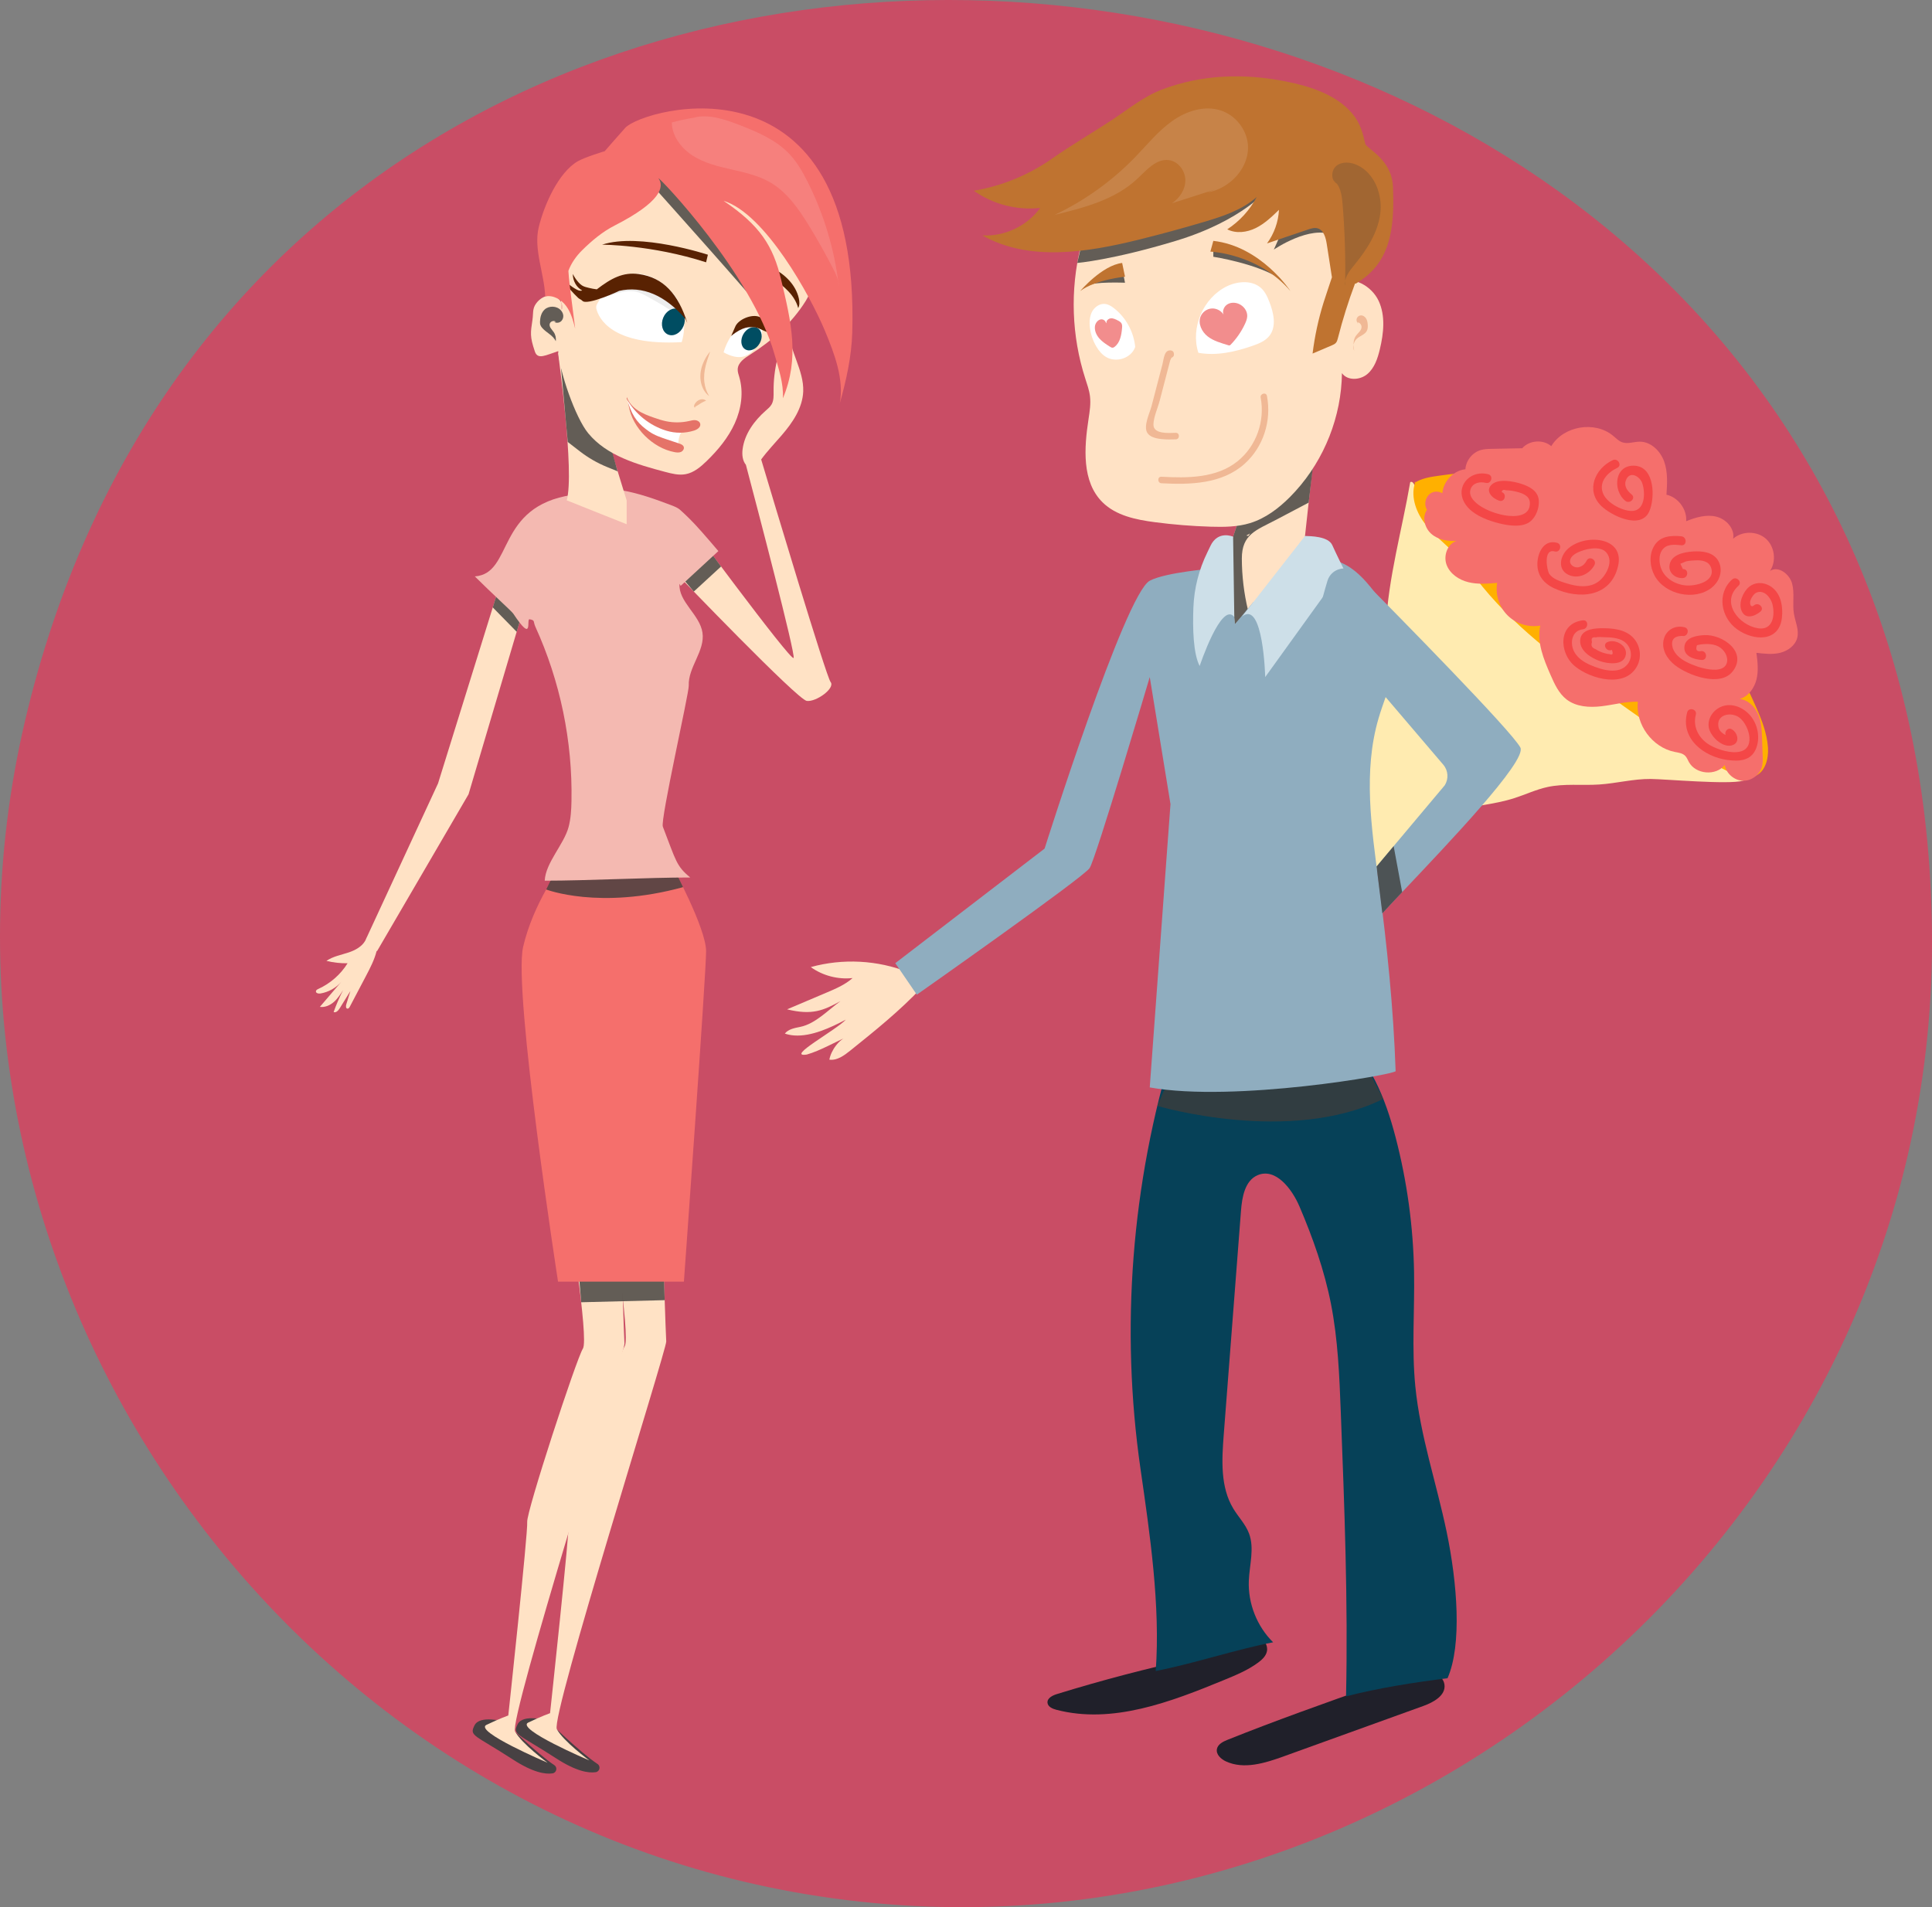 <?xml version="1.0" encoding="iso-8859-1"?>
<!-- Generator: Adobe Illustrator 19.2.1, SVG Export Plug-In . SVG Version: 6.00 Build 0)  -->
<!DOCTYPE svg PUBLIC "-//W3C//DTD SVG 1.1//EN" "http://www.w3.org/Graphics/SVG/1.1/DTD/svg11.dtd">
<svg version="1.1" xmlns="http://www.w3.org/2000/svg" xmlns:xlink="http://www.w3.org/1999/xlink" x="0px" y="0px"
	 viewBox="0 0 965.704 953.427" style="enable-background:new 0 0 965.704 953.427;" xml:space="preserve">
<rect x="0" y="0" width="965.704" height="953.427" fill="#808080" stroke="none"/>
<g id="February">
	<path style="fill:#C94D65;" d="M965.704,471.149c0,292.371-268.01,520.528-555.746,476.917
		C135.252,906.429-51.125,631.482,12.5,360.407C139.751-181.75,965.704-85.763,965.704,471.149z"/>
	<g>
		<path style="fill:#20202A;" d="M596.561,828.981c-23.004,5.004-45.796,10.985-68.293,17.922c-2.214,0.683-4.904,2.047-4.678,4.353
			c0.194,1.98,2.449,2.974,4.373,3.478c28.026,7.349,57.208-3.885,83.997-14.921c5.913-2.436,11.895-4.91,17.022-8.731
			c1.93-1.438,3.829-3.234,4.293-5.596c0.6-3.055-1.529-6.164-4.33-7.525s-6.084-1.296-9.157-0.793
			c-10.532,1.725-19.639,8.077-28.341,14.256"/>
		<path style="fill:#FFEBB0;" d="M671.461,413.816c5.122-15.665,9.897-31.443,14.32-47.319c2.473-8.876,4.844-17.825,5.852-26.984
			c0.969-8.81,0.666-17.706,1.109-26.558c1.217-24.304,8.029-47.933,12.155-71.915c3.336-1.849,4.57,14.176,7.139,16.995
			c2.569,2.819,7.783-7.264,11.482-6.332c1.75,0.441,3.592,0.23,5.387,0.415c11.633,1.204,15.462,16.822,25.466,22.878
			c7.121,4.311,17.453,3.802,22.066,10.732c1.857,2.789,2.34,6.292,4.029,9.186c6.557,11.238,27.157,8.36,31.767,20.528
			c1.836,4.847,0.47,11.115,4.234,14.678c4.178,3.956,11.522,1.468,16.335,4.621c1.66,1.087,2.845,2.747,3.99,4.367
			c2.949,4.172,5.899,8.344,8.848,12.516c1.116,1.579,2.246,3.183,2.898,5.004c0.938,2.619,0.843,5.568,2.086,8.057
			c1.507,3.019,4.732,4.869,6.353,7.828c3.564,6.505,21.356,15.755,14.223,17.789c-7.133,2.033-38.714-0.82-46.131-0.882
			c-8.64-0.072-17.128,2.205-25.75,2.772c-8.625,0.567-17.41-0.575-25.856,1.264c-5.645,1.229-10.917,3.745-16.417,5.514
			c-10.144,3.261-20.925,3.938-31.299,6.371c-10.374,2.433-20.911,7.106-26.771,16.004c-2.652,4.028-4.297,8.839-7.91,12.033
			c-4.225,3.735-10.359,4.552-14.848,7.965c-5.208-9.892-6.943-21.57-4.835-32.549"/>
		<path style="fill:#20202A;" d="M686.306,842.889c-24.352,8.623-48.712,17.249-72.692,26.857c-2.287,0.916-4.882,2.204-5.344,4.623
			c-0.514,2.692,1.986,5.012,4.472,6.168c9.056,4.21,19.65,0.849,29.044-2.543c23.241-8.392,46.483-16.784,69.724-25.176
			c5.077-1.833,11.186-5.235,10.51-10.591c-0.703-5.567-7.902-7.171-13.508-7.406c-6.127-0.258-12.369-0.503-18.289,1.096
			s-11.579,5.363-13.909,11.036"/>
		<path style="fill:#FFB000;" d="M706.818,241.559c3.612-2.467,8.116-3.137,12.448-3.742c6.89-0.962,13.919-1.923,20.766-0.692
			c5.6,1.007,10.829,3.439,15.953,5.913c10.004,4.831,19.885,9.912,29.764,14.993c12.708,6.536,25.481,13.111,36.955,21.628
			c24.886,18.473,42.516,45.301,55.006,73.666c2.874,6.527,5.537,13.302,6.004,20.418c0.366,5.584-1.347,12.158-6.529,14.269
			c-4.136,1.684-8.8-0.141-12.823-2.08c-20.264-9.765-38.698-22.883-57.019-35.933c-23.757-16.922-47.816-34.123-66.305-56.682
			c-4.449-5.428-8.561-11.152-13.458-16.179c-5.163-5.301-11.182-9.814-15.615-15.74s-7.11-13.903-4.382-20.781"/>
		<path style="fill:#F56F6C;" d="M720.949,248.564c-0.605-6.67,4.862-13.3,11.525-13.976c0.272-4.375,3.513-8.41,7.727-9.617
			c1.777-0.509,3.65-0.55,5.498-0.586c5.062-0.101,10.124-0.201,15.185-0.302c3.54-4.047,10.423-4.542,14.506-1.044
			c6.126-10.142,21.771-12.781,30.885-5.209c1.454,1.208,2.8,2.651,4.585,3.273c2.785,0.972,5.816-0.297,8.766-0.305
			c5.586-0.016,10.314,4.651,12.193,9.912c1.879,5.26,1.529,11.019,1.155,16.593c5.858,1.306,10.295,7.272,9.859,13.258
			c4.751-1.937,9.97-3.486,14.962-2.303c4.992,1.183,9.436,6.004,8.506,11.05c4.444-3.935,11.833-3.958,16.302-0.051
			s5.434,11.232,2.129,16.163c4.163-2.768,9.821,1.588,11.081,6.426c1.26,4.838,0.054,10.001,0.865,14.934
			c0.664,4.039,2.671,8.07,1.676,12.04c-0.969,3.866-4.668,6.566-8.538,7.52c-3.87,0.955-7.931,0.486-11.889,0.012
			c0.62,4.446,1.119,9.027,0.026,13.381c-1.092,4.354-4.099,8.493-8.419,9.714c4.223,0.381,7.667,3.827,9.301,7.739
			c1.635,3.912,1.802,8.257,1.946,12.495c0.093,2.719,0.185,5.439,0.278,8.158c0.059,1.736,0.116,3.499-0.295,5.187
			c-1.026,4.211-5.234,7.413-9.566,7.279c-4.333-0.134-8.334-3.589-9.099-7.856c-4.394,5.563-14.519,4.709-17.919-1.512
			c-0.58-1.061-0.998-2.244-1.85-3.102c-1.354-1.363-3.436-1.581-5.319-1.962c-11.143-2.251-19.578-13.778-18.351-25.08
			c-6.093-0.148-12.066,1.537-18.117,2.262c-6.051,0.725-12.667,0.332-17.492-3.392c-3.906-3.015-6.035-7.73-8.015-12.25
			c-3.429-7.828-6.934-16.311-5.141-24.667c-5.831,1.037-12.114-0.924-16.32-5.094c-4.206-4.169-6.222-10.435-5.236-16.275
			c-4.805,0.422-9.713,0.816-14.396-0.34c-4.683-1.156-9.182-4.152-10.869-8.67c-1.687-4.518,0.375-10.465,4.961-11.959
			c-4.467,0.253-9.233-0.582-12.597-3.531c-3.364-2.949-4.741-8.406-2.15-12.053c-1.893-2.881-0.524-7.338,2.659-8.66
			c3.183-1.322,7.307,0.855,8.011,4.229"/>
		<path style="fill:#064158;" d="M586.377,523.876c-20.822,67.836-26.429,140.296-16.289,210.528
			c4.675,32.383,9.984,68.326,7.597,100.958c18.665-3.591,40.017-10.763,58.683-14.354c-8.071-7.955-12.594-19.385-12.151-30.709
			c0.312-7.975,2.91-16.254,0.09-23.72c-1.729-4.578-5.292-8.188-7.828-12.373c-6.533-10.782-5.774-24.293-4.806-36.862
			c2.877-37.342,5.754-74.684,8.631-112.026c0.53-6.886,1.951-15.087,8.298-17.81c8.96-3.844,17.131,6.712,20.957,15.68
			c6.703,15.709,12.431,31.907,15.724,48.666c3.501,17.821,4.211,36.057,4.91,54.206c1.823,47.31,3.647,94.655,2.618,141.989
			c15.486-4.091,34.833-7.122,50.732-9.064c7.324-16.732,4.857-47.731-0.443-73.189c-5.059-24.3-13.23-48.031-15.657-72.733
			c-1.86-18.932-0.299-38.018-0.626-57.038c-0.391-22.742-3.495-45.436-9.227-67.447c-5.097-19.575-13.011-39.652-29.031-52.003
			c-13.685-10.551-32.525-14.053-49.088-9.125c-16.562,4.928-30.424,18.16-36.116,34.475"/>
		<g>
			<path style="opacity:0.8;fill:#3C3C3B;" d="M584.374,539.262l-5.897,13.594c0,0,66.167,19.679,112.958-3.514l-10.325-19.531
				L584.374,539.262z"/>
		</g>
		<path style="fill:#FFE2C5;" d="M397.081,517.646c8.567,0.589,18.179-3.944,25.712-7.907c-4.775,5.182-30.489,19.101-19.524,17.446
			c6.873-1.954,14.142-6.294,20.718-9.089c-4.488,1.17-8.64,7.079-9.429,11.649c3.858,0.514,7.373-2.067,10.409-4.504
			c12.482-10.021,25.011-20.087,35.944-31.778c0.456-0.488,0.935-1.034,0.984-1.7c0.062-0.85-0.586-1.569-1.205-2.156
			c-1.792-1.699-4.294-3.242-6.637-3.559c-15.412-6.105-32.823-7.019-48.794-2.58c5.989,4.291,13.584,6.281,20.907,5.48
			c-3.663,3.279-8.278,5.257-12.804,7.179c-6.645,2.822-13.29,5.643-19.935,8.465c12.649,3.092,18.264,0.504,26.681-4.105
			c-6.268,4.509-12.501,11.303-20.064,12.86c-2.818,0.58-5.962,1.098-7.738,3.361C393.843,517.234,395.443,517.533,397.081,517.646z
			"/>
		<path style="fill:#8FADBF;" d="M689.149,441.259c-3.616-27.351-7.856-55.645-0.092-82.119
			c4.199-14.319,11.912-28.768,8.604-43.319c-1.629-7.165-5.817-13.461-10.24-19.329c-5.758-7.639-12.928-15.371-22.405-16.675
			c-3.512-0.483-7.077-0.026-10.592,0.431c-9.06,1.178-18.121,2.355-27.181,3.533c-7.508,0.976-15.489,2.169-21.569,6.448
			l0.992-6.046c0,0-24.039,1.891-31.967,6.132c-12.37,6.616-52.557,133.908-52.557,133.908L447.5,481.509l10.772,15.744
			c0,0,83.199-58.498,86.368-63.273c3.169-4.775,30.059-95.501,30.059-95.501l10.364,63.501c-0.492,6.552-0.971,13.105-1.45,19.657
			c-0.895,12.245-1.789,24.489-2.684,36.734c-2.077,28.417-4.153,56.834-6.23,85.251c42.26,7.599,122.961-6.503,122.904-8.156
			C696.522,503.943,693.283,472.528,689.149,441.259z"/>
		<path style="fill:#FFE2C5;" d="M659.434,212.066c-0.475,1.074-1.254,6.026-2.14,12.732c-1.012,7.62-2.167,17.487-3.17,26.476
			c-1.442,12.867-2.579,23.925-2.579,23.925l-27.739,29.825l-6.554,7.047l-3.196-29.959v-6.912l2.31-6.903l7.065-21.131
			L659.434,212.066z"/>
		<g>
			<g style="opacity:0.8;">
				<path style="fill:#3C3C3B;" d="M623.967,267.94c-0.348-0.094-0.697-0.155-1.046-0.217c0.628-0.331,1.28-0.675,1.955-1.031
					L623.967,267.94z M623.431,247.165l-7.065,21.131l-2.31,6.903v6.912l3.196,29.959l6.554-7.047
					c-2.024-8.443-3.053-17.111-3.08-25.787c-0.018-12.204,7.27-14.192,16.833-19.233c5.524-2.91,11.04-5.82,16.565-8.73
					l3.17-26.476L623.431,247.165z"/>
			</g>
		</g>
		<g>
			<path style="fill:#FFE2C5;" d="M689.726,174.548c-1.102,4.618-2.674,9.438-6.307,12.49c-3.607,3.033-9.823,3.372-12.588-0.411
				c-0.026-0.026-0.046-0.059-0.065-0.085c-0.248,21.589-8.694,42.97-23.181,58.963c-0.874,0.972-1.774,1.924-2.7,2.857
				c-5.694,5.74-12.347,10.788-20.076,13.156c-6.32,1.931-13.058,1.983-19.665,1.787c-9.347-0.287-18.674-1.037-27.942-2.257
				c-9.399-1.239-19.352-3.261-26.096-9.927c-10.429-10.312-9.216-27.212-6.992-41.711c0.574-3.763,1.174-7.579,0.704-11.356
				c-0.378-3.052-1.441-5.975-2.381-8.91c-6.796-21.126-7.592-44.15-2.283-65.694c-0.333,0.815-0.646,1.637-0.933,2.459l1.415-4.35
				c-0.163,0.626-0.326,1.252-0.483,1.878c7.462-18.595,23.298-33.76,42.344-40.106c21.035-7.012,45.39-3.079,63.15,10.188
				c14.806,11.069,25.04,29.24,23.416,47.653c7.455-3.379,16.632,1.872,20.076,9.294
				C692.576,157.896,691.624,166.591,689.726,174.548z"/>
		</g>
		<g>
			<path style="opacity:0.8;fill:#3C3C3B;" d="M633.915,94.336c0,0-12.535,15.89-46.211,26.078
				c-31.705,9.592-49.232,11.043-49.232,11.043l3.263-14.292L633.915,94.336z"/>
		</g>
		<g>
			<path style="opacity:0.8;fill:#3C3C3B;" d="M641.526,114.031l-4.809,10.745c0,0,18.24-12.535,29.656-7.163
				c0,0-1.584-9.363-6.948-9.83C654.061,107.316,641.526,114.031,641.526,114.031z"/>
		</g>
		<g>
			<g>
				<path style="fill:#BF7330;" d="M677.766,141.78c-0.029-0.001-0.057-0.003-0.086-0.004c-0.093,0.055-0.18,0.112-0.274,0.167
					L677.766,141.78z"/>
			</g>
			<g>
				<path style="fill:#BF7330;" d="M696.257,93.274c-0.583-13.805-13.277-18.983-13.83-21.376
					c-1.17-5.065-2.342-10.281-6.684-15.354c-7.963-9.305-20.969-13.424-32.98-15.818c-20.999-4.186-42.229-3.526-62.223,4.138
					c-8.954,3.432-17.063,10.052-24.506,14.964c-8.386,5.534-21.606,13.412-29.808,19.217c-11.712,8.29-25.303,13.909-39.449,16.312
					c9.513,6.774,21.563,9.891,33.168,8.58c-6.516,9.032-17.81,14.395-28.927,13.735c23.233,13.171,52.169,8.572,78.095,2.165
					c10.954-2.707,21.846-5.669,32.662-8.883c9.391-2.791,19.026-5.936,26.366-12.425c-3.432,6.497-8.543,12.098-14.698,16.11
					c4.39,2.256,9.831,1.55,14.257-0.634c4.426-2.184,8.049-5.672,11.594-9.106c-0.31,6.02-2.42,11.935-5.988,16.793
					c6.825-2.312,13.65-4.623,20.475-6.935c1.537-0.52,3.183-1.046,4.751-0.631c3.099,0.821,4.131,4.62,4.625,7.788
					c0.837,5.367,1.674,10.734,2.512,16.102c0.029,0.188,0.062,0.379,0.099,0.57c-1.358,4.231-2.872,8.432-4.189,12.663
					c-2.587,8.314-4.427,16.86-5.492,25.502c3.201-1.363,6.402-2.726,9.603-4.089c0.732-0.312,1.488-0.641,2.02-1.233
					c0.593-0.661,0.827-1.561,1.046-2.422c2.344-9.231,5.205-18.33,8.542-27.25c0.127,0.006,0.255,0.012,0.382,0.019
					C694.829,131.734,697.178,115.055,696.257,93.274z"/>
			</g>
		</g>
		<g>
			<g>
				<path style="fill:#F0B895;" d="M586.778,176.907c-0.028-0.172-0.056-0.343-0.084-0.515c-0.086-0.526-0.636-1.024-1.139-1.139
					c-3.638-0.83-3.829,4.243-4.464,6.681c-1.841,7.063-3.681,14.127-5.522,21.19c-0.869,3.335-4.219,9.981-2.035,13.348
					c2.372,3.657,10.536,3.249,14.171,3.165c2.095-0.049,2.103-3.31,0-3.261c-3.658,0.085-11.167,0.731-11.153-4.093
					c0.011-3.64,2.19-8.402,3.121-11.977c0.96-3.685,1.921-7.37,2.881-11.056c0.48-1.843,0.96-3.685,1.44-5.528
					c0.32-1.228,0.64-2.457,0.96-3.685c1.094-1.681,0.653-2.436-1.322-2.263C583.972,179.84,587.115,178.964,586.778,176.907
					L586.778,176.907z"/>
			</g>
		</g>
		<g>
			<g>
				<path style="fill:#F0B895;" d="M580.541,241.586c14.29,0.794,30.178,0.409,41.477-9.644
					c9.504-8.456,13.636-21.634,11.261-34.018c-0.395-2.059-3.539-1.187-3.145,0.867c2.247,11.72-2.175,24.236-11.511,31.771
					c-10.583,8.542-25.205,8.478-38.083,7.763C578.444,238.209,578.451,241.47,580.541,241.586L580.541,241.586z"/>
			</g>
		</g>
		<g>
			<path style="fill:#FFFFFF;" d="M632.618,146.858c0.746,1.273,1.325,2.661,1.863,4.039c2.161,5.537,3.698,12.338,0.013,17.002
				c-2.037,2.578-5.253,3.881-8.356,4.96c-8.713,3.03-18.081,5.158-27.138,3.506c-4.059-12.569,2.467-27.582,14.35-33.286
				c5.65-2.712,13.183-3.095,17.522,1.427C631.552,145.215,632.122,146.011,632.618,146.858z"/>
		</g>
		<g>
			<path style="fill:#FFFFFF;" d="M545.27,157.207c0.178-0.523,0.399-1.031,0.669-1.518c1.262-2.281,3.772-3.998,6.366-3.745
				c1.707,0.167,3.231,1.127,4.582,2.185c5.941,4.654,9.82,11.829,10.544,19.333c-2.008,5.678-9.47,7.979-14.486,5.054
				c-2.058-1.2-3.634-3.094-4.863-5.135c-1.842-3.059-2.993-6.532-3.344-10.086C544.537,161.256,544.615,159.131,545.27,157.207z"/>
		</g>
		<path style="fill:#F28D8D;" d="M611.495,157.135c-1.274-1.961-3.681-3.125-6.009-2.905s-4.475,1.813-5.36,3.978
			c-1.429,3.496,0.532,7.62,3.504,9.951c2.972,2.33,6.741,3.32,10.349,4.436c0.203,0.063,0.418,0.127,0.625,0.08
			c0.225-0.051,0.401-0.223,0.562-0.388c2.953-3.044,5.386-6.59,7.163-10.441c0.565-1.224,1.071-2.513,1.1-3.861
			c0.055-2.612-1.808-5.04-4.211-6.067c-1.827-0.781-4.043-0.812-5.727,0.242c-1.684,1.055-2.636,3.302-1.911,5.152"/>
		<path style="fill:#F28D8D;" d="M552.792,161.299c-0.218-0.713-0.795-1.307-1.503-1.543c-1.885-0.63-3.745,1.373-3.989,3.345
			c-0.274,2.218,0.737,4.441,2.216,6.118c1.479,1.676,3.393,2.898,5.279,4.097c0.443,0.282,0.937,0.575,1.457,0.5
			c0.313-0.045,0.591-0.22,0.844-0.409c2.765-2.066,3.441-5.873,3.756-9.311c0.074-0.81,0.13-1.674-0.259-2.388
			c-0.398-0.731-1.179-1.154-1.918-1.538c-1.087-0.564-2.254-1.145-3.473-1.024c-1.219,0.121-2.414,1.27-2.1,2.454"/>
		<g>
			<path style="opacity:0.8;fill:#3C3C3B;" d="M606.475,124.775v3.582c0,0,22.599,3.508,33.973,11.379
				C640.448,139.736,621.34,122.313,606.475,124.775z"/>
		</g>
		<path style="fill:#BF7330;" d="M606.475,120.414l-1.466,5.372c0,0,23.877,0.895,39.994,19.698
			C645.002,145.484,630.325,123.1,606.475,120.414z"/>
		<g>
			<path style="opacity:0.8;fill:#3C3C3B;" d="M561.621,137.7l0.708,3.642c0,0-15.691-0.643-18.87,1.439
				C540.28,144.863,555.204,135.126,561.621,137.7z"/>
		</g>
		<path style="fill:#BF7330;" d="M560.905,131.457l1.424,6.865c0,0-14.923,1.492-22.384,7.163
			C539.945,145.484,550.826,132.651,560.905,131.457z"/>
		<path style="fill:#F0B895;" d="M679.177,161.452c-0.089,0.177-0.368,0.216-0.501,0.069c-0.582-0.615-0.778-1.568-0.485-2.362
			c0.292-0.795,1.059-1.393,1.9-1.485c1.057-0.115,2.089,0.541,2.675,1.428c0.586,0.888,0.795,1.97,0.886,3.03
			c0.1,1.161,0.057,2.39-0.519,3.403c-1.026,1.802-3.353,2.355-4.884,3.753c-1.649,1.505-2.228,4.068-1.386,6.135
			c-0.344-2.502-0.635-5.258,0.761-7.362c1.049-1.58,3.029-2.813,2.941-4.707c-0.04-0.852-0.567-1.665-1.329-2.049
			c-0.16-0.081-0.351-0.143-0.514-0.07c-0.164,0.073-0.228,0.34-0.072,0.428"/>
		<g>
			<path style="opacity:0.12;fill:#FFFFFF;" d="M603.478,96.218c11.463-1.905,21.462-12.752,20.237-24.307
				c-0.799-7.534-6.329-14.356-13.534-16.696c-8.159-2.65-17.242,0.316-24.238,5.28c-6.997,4.964-12.445,11.751-18.401,17.925
				c-11.584,12.008-25.36,21.893-40.445,29.022c14.774-3.615,30.258-7.604,41.333-18.029c4.655-4.382,9.575-10.256,15.906-9.362
				c4.619,0.652,8.082,5.274,8.149,9.938s-2.794,9.061-6.69,11.625c7.224-2.314,14.448-4.628,21.672-6.943"/>
		</g>
		<path style="fill:#8FADBF;" d="M602.577,317.785c0,0,12.516,18.979,31.338,5.726c0,0-2.491-23.238-7.513-22.419l-9.15,10.979
			l-0.886-11C616.366,301.071,605.412,300.829,602.577,317.785z"/>
		<g>
			<path style="opacity:0.23;fill:#3C3C3B;" d="M666.297,90c3.617,2.387,4.388,7.284,4.752,11.603
				c1.161,13.786,1.593,27.633,1.293,41.465c-0.725-3.96,2.131-7.578,4.68-10.693c6.094-7.447,11.604-15.876,12.88-25.413
				c1.276-9.537-2.744-20.332-11.457-24.414c-3.29-1.542-7.48-1.935-10.351,0.293c-2.871,2.228-3,7.59,0.329,9.047"/>
		</g>
		<path style="fill:#CDDFE8;" d="M616.366,268.296c0,0-7.582-3.393-11.357,4.665c-0.519,1.107-1.031,2.172-1.529,3.185
			c-4.224,8.595-6.602,17.978-6.97,27.548c-0.403,10.473-0.078,23.081,3.139,29.258c0,0,10.875-32.682,17.31-24.516L616.366,268.296
			z"/>
		<path style="fill:#CDDFE8;" d="M652.307,267.94c2.65,0.095,11.617,0.095,13.625,4.572s5.589,11.672,5.589,11.672l-39.113,54.294
			c0,0-0.944-38.854-11.582-30.249L652.307,267.94z"/>
		<path style="fill:#8FADBF;" d="M700.872,445.983c-3.913,4.146-7.235,7.682-9.616,10.306c-0.099,0.107-0.188,0.206-0.296,0.304
			l-2.892-23.414l8.542-10.18l25.545-30.416c2.033-3.223,1.746-7.396-0.734-10.297l-59.91-70.26
			c-1.827-2.149-2.507-5.05-1.809-7.781c0.922-3.626,2.328-8.954,3.832-13.896c1.916-6.294,9.867-8.264,14.496-3.582
			c22.116,22.34,77.71,78.892,81.918,86.932C763.423,380.361,722.835,422.73,700.872,445.983z"/>
		<g>
			<path style="opacity:0.8;fill:#3C3C3B;" d="M700.872,445.983c-3.913,4.146-7.235,7.682-9.616,10.306
				c-0.099,0.107-0.188,0.206-0.296,0.304l-2.892-23.414l8.542-10.18L700.872,445.983z"/>
		</g>
		<path style="fill:none;" d="M584.374,526.369c0,0.448,0,0.895,0,1.343"/>
		<g>
			<g>
				<path style="fill:#F44747;" d="M743.853,237.076c-9.55-2.414-17.19,6.894-11.133,15.358c3.267,4.566,9.423,7.167,14.649,8.663
					c4.663,1.334,11.289,2.72,15.909,0.612c4.118-1.879,6.363-7.651,5.829-11.984c-0.567-4.595-5.049-6.721-9.013-7.953
					c-3.792-1.178-11.019-2.585-14.367,0.389c-3.766,3.346,0.394,7.111,3.702,8.166c2.751,0.878,3.929-3.443,1.19-4.317
					c0.21-1.08,0.92-1.38,2.131-0.901c1.517,0.01,3.017,0.188,4.499,0.535c2.792,0.637,7.217,1.771,7.445,5.506
					c0.447,7.304-7.822,7.363-12.887,6.405c-4.086-0.772-8.201-2.237-11.722-4.478c-2.615-1.664-6.241-4.771-5.033-8.477
					c1.081-3.318,4.76-3.927,7.611-3.206C745.457,242.099,746.649,237.783,743.853,237.076L743.853,237.076z"/>
			</g>
		</g>
		<g>
			<g>
				<path style="fill:#F44747;" d="M791.225,310.113c-12.45,1.462-12.137,16.247-4.007,22.949
					c7.953,6.556,25.532,11.184,31.246-0.405c2.175-4.411,1.42-9.769-1.785-13.489c-4.091-4.748-11.161-5.243-17.007-5.086
					c-4.244,0.114-9.842,1.102-9.83,6.439c0.011,5.055,5.517,8.399,9.673,9.906c3.798,1.377,12.336,2.679,13.173-3.289
					c0.657-4.683-5.519-7.839-9.274-6.115c-2.615,1.201-0.343,5.061,2.26,3.866c0.829,2.071,0.411,2.774-1.255,2.11
					c-0.732-0.034-1.445-0.164-2.139-0.389c-1.671-0.423-3.304-1.135-4.741-2.096c-1.843-0.624-2.436-1.804-1.778-3.54
					c-0.55-1.854,0.096-2.628,1.938-2.321c1.067-0.365,2.825-0.12,3.948-0.099c3.269,0.062,7.239,0.188,10.053,2.098
					c3.718,2.524,4.66,7.702,1.95,11.257c-4.358,5.717-13.302,2.927-18.871,0.473c-3.128-1.378-6.075-3.31-7.81-6.36
					c-2.344-4.12-1.622-10.74,4.257-11.431C794.052,314.258,794.086,309.777,791.225,310.113L791.225,310.113z"/>
			</g>
		</g>
		<g>
			<g>
				<path style="fill:#F44747;" d="M843.333,356.121c-3.543,13.128,8.388,22.223,20.134,23.809
					c5.765,0.778,11.688,0.502,14.228-5.562c2.095-5.003,1.136-11.125-1.935-15.507c-3.036-4.332-8.634-7.377-14.006-6.036
					c-4.69,1.171-8.464,5.887-7.627,10.819c0.718,4.229,6.247,9.814,10.93,9.099c4.844-0.739,3.898-6.137,0.666-8.113
					c-2.465-1.507-4.717,2.364-2.26,3.866c0.173-0.126,0.346-0.253,0.519-0.379c-0.64-0.304-1.279-0.609-1.919-0.913
					c-1.966-1.171-2.993-2.309-3.196-4.542c-0.488-5.374,5.912-6.717,9.915-4.367c4.955,2.91,9.267,15.239,1.245,17.375
					c-4.611,1.228-11.15-0.846-15.148-3.065c-5.472-3.036-8.913-9.057-7.229-15.294
					C848.401,354.526,844.084,353.338,843.333,356.121L843.333,356.121z"/>
			</g>
		</g>
		<g>
			<g>
				<path style="fill:#F44747;" d="M865.764,289.723c-7.787,7.062-5.547,19.077,2.537,24.876c8.312,5.963,21.068,6.45,22.396-5.877
					c0.551-5.119-0.315-11.117-4.41-14.654c-3.374-2.914-8.363-3.621-11.962-0.72c-3.077,2.481-5.409,8.038-3.837,11.908
					c1.86,4.58,6.541,2.918,9.45,0.503c2.219-1.842-0.964-4.994-3.166-3.166c-1.728,1.435-2.089-0.694-1.974-1.753
					c0.147-1.354,1.743-3.872,2.929-4.467c3.834-1.925,7.306,2.278,8.16,5.479c1.501,5.625,0.35,13.415-7.124,12.238
					c-9.58-1.509-18.902-12.977-9.833-21.202C871.068,290.949,867.895,287.79,865.764,289.723L865.764,289.723z"/>
			</g>
		</g>
		<g>
			<g>
				<path style="fill:#F44747;" d="M806.099,230.046c-8.905,4.22-13.606,15.186-5.725,22.869c5.006,4.88,19.818,12.142,23.997,2.774
					c2.919-6.544,2.884-22.03-7.024-22.845c-10.343-0.851-11.489,12.249-4.931,17.54c2.222,1.793,5.409-1.356,3.166-3.166
					c-1.996-1.611-3.898-4.047-2.967-6.853c1.763-5.317,7.029-2.374,8.258,1.202c1.699,4.947,1.371,14.171-5.577,13.872
					c-4.955-0.213-12.567-4.283-14.201-9.236c-1.862-5.642,2.653-10.107,7.265-12.293
					C810.96,232.679,808.691,228.818,806.099,230.046L806.099,230.046z"/>
			</g>
		</g>
		<g>
			<g>
				<path style="fill:#F44747;" d="M778.282,271.357c-5.931-1.662-9.15,3.781-9.731,8.952c-0.725,6.448,2.52,11.12,8.292,13.781
					c12.426,5.728,28.226,4.548,31.919-10.984c3.617-15.213-17.243-16.392-25.376-8.452c-3.639,3.552-4.848,9.938,0.373,12.592
					c4.912,2.498,10.786-0.148,13.209-4.762c1.338-2.549-2.524-4.814-3.866-2.26c-0.895,1.704-2.14,2.933-4.094,3.355
					c-1.801,0.389-4.336-0.932-4.233-3.088c0.184-3.856,7.04-5.708,9.974-6.163c3.913-0.608,7.841-0.135,9.333,3.867
					c1.379,3.698-0.871,8.281-3.475,11.091c-4.764,5.14-11.976,4.145-18,2.213c-2.849-0.914-6.386-2.023-8.192-4.573
					c-1.219-1.72-3.157-12.888,2.678-11.252C779.87,276.453,781.056,272.135,778.282,271.357L778.282,271.357z"/>
			</g>
		</g>
		<g>
			<g>
				<path style="fill:#F44747;" d="M840.423,268.105c-5.274-0.506-10.798-0.139-13.699,4.961
					c-2.579,4.533-2.066,10.377,0.398,14.833c5.174,9.357,19.81,12.598,28.363,5.975c3.542-2.743,5.55-7.423,4.118-11.85
					c-1.654-5.112-6.785-6.475-11.648-6.393c-4.197,0.071-11.157,0.834-13.031,5.387c-1.838,4.466,1.894,8.255,6.272,7.963
					c2.86-0.19,2.881-4.668,0-4.477c-0.424-0.889-0.849-1.777-1.273-2.666c0.594-0.247,1.188-0.494,1.783-0.741
					c1.343-0.8,3.845-0.839,5.383-0.943c3.281-0.222,7.074,0.221,8.213,3.702c2.323,7.098-8.19,9.317-12.934,8.788
					c-5.37-0.598-10.616-3.735-12.299-9.141c-0.779-2.504-0.93-5.86,0.522-8.177c2.263-3.613,6.313-3.082,9.834-2.744
					C843.289,272.856,843.27,268.378,840.423,268.105L840.423,268.105z"/>
			</g>
		</g>
		<g>
			<g>
				<path style="fill:#F44747;" d="M842.019,313.577c-4.466-1.132-8.978,1.101-10.308,5.705c-1.507,5.221,1.578,10.184,5.562,13.287
					c6.398,4.983,22.615,11.155,28.858,3.001c7.482-9.771-5.235-18.474-14.107-18.063c-3.549,0.164-9.202,0.944-10.003,5.287
					c-0.951,5.157,4.627,6.876,8.573,7.133c2.877,0.188,2.865-4.29,0-4.477c-2.4,0.519-3.197-0.449-2.392-2.903
					c1.249-0.335,2.523-0.523,3.822-0.563c1.914-0.086,3.897,0.029,5.72,0.67c6.436,2.262,8.586,11.955-0.318,12.142
					c-3.989,0.084-8.381-1.198-12.027-2.734c-2.206-0.929-4.44-2.056-6.226-3.685c-1.367-1.155-2.378-2.588-3.032-4.301
					c-1.134-4.065,0.428-6.126,4.689-6.182C843.623,318.602,844.815,314.285,842.019,313.577L842.019,313.577z"/>
			</g>
		</g>
	</g>
	<g>
		<path style="fill:#474143;" d="M251.978,860.67c0,0,16.802,16.29,25.085,21.749c1.735,1.144,1.156,3.814-0.899,4.122
			c-3.632,0.543-9.811-0.463-19.829-6.958c-19.376-12.56-21.832-11.607-19.175-17.007
			C239.817,857.176,251.978,860.67,251.978,860.67z"/>
		<path style="fill:#474143;" d="M273.561,860.075c0,0,16.802,16.29,25.085,21.749c1.735,1.144,1.156,3.814-0.899,4.122
			c-3.632,0.543-9.811-0.463-19.829-6.958c-19.376-12.56-21.832-11.607-19.175-17.007
			C261.401,856.581,273.561,860.075,273.561,860.075z"/>
		<path style="fill:#FFE2C5;" d="M310.697,630.783c0,0,1.179,37.137,1.441,40.992s-57.92,187.747-54.682,193.808
			c3.238,6.061,16.221,15.628,16.221,15.628s-37.11-15.754-30.497-18.937s10.887-4.681,10.887-4.681s9.886-91.588,9.452-96.737
			s24.693-81.843,27.835-86.643s-7.582-71.433-7.582-71.433l30.013-3.61L310.697,630.783z"/>
		<path style="fill:#FFE2C5;" d="M331.576,629.632c0,0,1.179,37.137,1.441,40.992c0.262,3.855-57.92,187.747-54.682,193.808
			s16.221,15.628,16.221,15.628s-37.11-15.754-30.497-18.937c6.613-3.184,10.887-4.681,10.887-4.681s9.886-91.588,9.452-96.737
			c-0.434-5.149,24.693-81.843,27.835-86.643c3.142-4.799-7.582-71.433-7.582-71.433l30.013-3.61L331.576,629.632z"/>
		<g>
			<polygon style="opacity:0.8;fill:#3C3C3B;" points="289.274,636.179 290.508,651.024 332.242,649.977 331.576,629.632 			"/>
		</g>
		<path style="fill:#FFE2C5;" d="M253.893,279.273l-34.94,112.377l-35.695,77.112l-0.037-0.031c-0.05,0.165-0.112,0.324-0.173,0.484
			l-0.486,1.051c-1.621,2.921-4.96,4.766-8.218,5.858c-3.797,1.272-7.896,1.956-11.179,4.249c3.456,0.84,7.019,1.238,10.575,1.18
			c-3.465,5.58-8.612,10.101-14.592,12.817c-0.543,0.246-1.172,0.582-1.233,1.175c-0.1,0.973,1.296,1.276,2.262,1.116
			c3.995-0.663,7.739-2.753,10.4-5.807c-3.562,4.166-7.124,8.331-10.687,12.497c2.508,0.362,5.048-0.758,6.958-2.422
			c1.91-1.665,3.299-3.833,4.661-5.97c-1.812,3.554-3.397,7.224-4.744,10.979c1.202,0.504,2.354-0.771,3.041-1.879
			c1.781-2.876,3.563-5.752,5.345-8.629c-0.691,2.242-1.383,4.484-2.074,6.726c-0.245,0.796-0.244,2.003,0.585,2.089
			c0.558,0.057,0.951-0.515,1.212-1.011c2.649-5.035,5.297-10.071,7.946-15.106c2.161-4.109,4.348-8.294,5.459-12.78l0.181,0.16
			l45.74-78.425l31.21-105.363L253.893,279.273z"/>
		<path style="fill:#F56F6C;" d="M336.061,432.969c0,0,16.856,31.077,16.878,42.538c0.022,11.461-11.093,165.198-11.093,165.198
			H278.93c0,0-22.532-145.353-17.449-167.333c5.082-21.98,18.957-40.403,18.957-40.403H336.061z"/>
		<g>
			<path style="opacity:0.8;fill:#3C3C3B;" d="M277.362,435.986l-4.351,8.68c0,0,26.572,10.312,68.428-1.169l-4.678-9.575
				L277.362,435.986z"/>
		</g>
		<path style="fill:#FFE2C5;" d="M415.162,340.934c-2.202-2.763-28.828-91.62-34.691-111.242c3.128-4.276,6.882-8.168,10.348-12.202
			c5.366-6.245,10.332-13.526,10.665-21.752c0.434-10.724-7.07-20.428-7.332-31.157c-4.982,9.52-7.575,20.278-7.478,31.022
			c0.02,2.226,0.123,4.586-0.974,6.523c-0.712,1.258-1.859,2.198-2.944,3.153c-5.754,5.06-10.592,11.68-11.571,19.28
			c-0.35,2.714-0.058,5.747,1.647,7.81c5.607,21.232,24.928,94.812,23.841,96.541c-1.27,2.021-56.46-72.869-56.46-72.869
			l-0.724,32.117c0,0,59.09,61.602,63.766,62.237C407.932,351.029,417.638,344.041,415.162,340.934z"/>
		<g>
			<polygon style="opacity:0.8;fill:#3C3C3B;" points="249.931,292.016 246.312,303.654 258.263,315.842 262.489,301.577 			"/>
		</g>
		<g>
			<polygon style="opacity:0.8;fill:#3C3C3B;" points="339.778,287.49 346.794,295.727 360.421,283.205 352.166,272.084 			"/>
		</g>
		<path style="fill:#F4B9B1;" d="M351.13,316.271c-1.349-9.051-12.076-15.391-11.488-24.405l0.574,1.024l18.859-17.391
			c0,0-7.862-9.291-11.744-13.42c-3.882-4.129-7.115-6.951-7.115-6.951c-1.245-1.224-2.927-1.879-4.558-2.502
			c-15.964-6.096-33.926-12.15-49.634-5.421l0.147,0.184c-38.667,5.681-29.365,39.337-48.831,40.769
			c8.937,8.922,18.337,17.301,19.216,18.622c10.324,15.518,6.403,2.516,8.14,2.808c2.924,0.49,1.707,1.096,2.936,3.794
			c12.383,27.186,18.59,57.164,18.021,87.033c-0.084,4.406-0.319,8.85-1.467,13.105c-2.321,8.605-11.52,17.851-11.906,26.755
			c21.326,0.005,51.413-1.607,72.739-1.603c-6.988-5.703-7.107-8.325-13.698-25.397c-1.33-3.445,13.109-66.787,12.949-70.477
			C343.872,333.558,352.493,325.419,351.13,316.271z"/>
		<path style="fill:#FFE2C5;" d="M278.93,176.132c0,0.937,8.373,59.7,4.345,73.994l29.96,11.952v-11.952
			c0,0-10.482-33.043-12.388-42.727C298.941,197.716,278.93,176.132,278.93,176.132z"/>
		<g>
			<path style="opacity:0.8;fill:#3C3C3B;" d="M280.437,183.988l3.345,36.957l6.013,4.658c4.172,3.232,8.766,5.88,13.653,7.871
				l5.248,2.138l-7.507-26.617L280.437,183.988z"/>
		</g>
		<path style="fill:#FFE2C5;" d="M411.427,113.296l0,0.175c0.014,0.071,0.03,0.144,0.044,0.214
			C411.454,113.555,411.445,113.425,411.427,113.296z"/>
		<path style="fill:#FFE2C5;" d="M280.755,154.869c0.48-1.269,0.292-2.628-0.318-3.817
			C280.541,152.347,280.649,153.621,280.755,154.869z"/>
		<path style="fill:#FFE2C5;" d="M348.923,73.943c-0.243-0.001-0.482,0.007-0.727-0.004c-31.129-1.46-42.13,8.242-57.175,22.968
			c-12.86,12.587-12.081,35.541-10.584,54.146c0.61,1.189,0.799,2.548,0.318,3.817c-0.107-1.248-0.214-2.522-0.318-3.817
			c-0.837-1.63-2.471-2.938-4.306-3.239c-3.174-0.522-6.378,1.37-8.23,4c-1.852,2.63-1.275,4.794-1.735,7.977
			c-0.958,6.636-1.417,8.242,1.191,15.953c1.429,4.226,5.288,1.846,11.673-0.199c0.597,10.16,8.545,33.247,15.029,41.092
			c9.284,11.232,24.319,15.544,38.406,19.27c3.335,0.882,6.801,1.77,10.195,1.153c4.146-0.755,7.552-3.636,10.573-6.574
			c5.655-5.499,10.795-11.684,14.043-18.872c3.247-7.188,4.481-15.487,2.269-23.058c-0.386-1.323-0.88-2.657-0.804-4.033
			c0.182-3.288,3.372-5.453,6.157-7.211c10.986-6.936,20.938-15.809,27.816-26.832c0.017-0.027,0.034-0.054,0.05-0.081
			c3.107-4.997,4.375-10.928,3.823-16.786C402.729,92.655,382.218,77.607,348.923,73.943z"/>
		<g>
			<path style="fill:#F0B895;" d="M354.971,175.743c0,0-0.484,1.418-1.209,3.545c-0.342,1.055-0.723,2.278-1.05,3.592
				c-0.322,1.316-0.571,2.725-0.696,4.138c-0.061,0.732-0.076,1.402-0.07,2.103c0.031,0.693,0.049,1.38,0.143,2.037
				c0.169,1.317,0.472,2.528,0.818,3.553c0.186,0.505,0.37,0.969,0.55,1.378c0.197,0.397,0.361,0.757,0.523,1.039
				c0.31,0.573,0.514,0.9,0.514,0.9s-0.075-0.058-0.216-0.167c-0.136-0.114-0.363-0.26-0.597-0.499
				c-0.251-0.226-0.536-0.52-0.841-0.882c-0.299-0.365-0.621-0.795-0.922-1.299c-0.607-1.001-1.155-2.284-1.481-3.725
				c-0.158-0.721-0.286-1.476-0.338-2.25c-0.053-0.768-0.036-1.594,0.019-2.35c0.136-1.565,0.504-3.093,0.991-4.457
				c0.485-1.366,1.081-2.574,1.661-3.56c0.574-0.99,1.131-1.76,1.539-2.288C354.716,176.026,354.971,175.743,354.971,175.743z"/>
		</g>
		<g>
			<path style="fill:#F0B895;" d="M352.938,200.363c0,0-0.143,0.036-0.348,0.108c-0.207,0.068-0.483,0.172-0.775,0.301
				c-0.293,0.141-0.606,0.297-0.923,0.48c-0.153,0.092-0.312,0.186-0.472,0.282c-0.165,0.105-0.333,0.213-0.501,0.32
				c-0.35,0.227-0.7,0.455-1.028,0.667c-0.18,0.109-0.353,0.215-0.518,0.315c-0.185,0.117-0.316,0.156-0.432,0.222
				c-0.238,0.146-0.429,0.287-0.504,0.426c-0.086,0.15-0.003,0.311-0.009,0.303c0,0-0.035-0.006-0.1-0.018
				c-0.059-0.021-0.181-0.064-0.26-0.197c-0.18-0.263-0.188-0.722-0.024-1.142c0.079-0.225,0.221-0.45,0.319-0.615
				c0.114-0.181,0.243-0.367,0.394-0.549c0.299-0.365,0.679-0.72,1.124-1.012c0.208-0.13,0.493-0.289,0.704-0.368
				c0.262-0.112,0.511-0.183,0.768-0.232c0.508-0.099,1.006-0.079,1.41,0.029c0.406,0.091,0.711,0.273,0.902,0.418
				C352.861,200.251,352.932,200.369,352.938,200.363z"/>
		</g>
		<path style="fill:#FFFFFF;" d="M340.731,171.039c0,0,7.048-19.515-12.264-31.08c-16.945-10.147-27.704,7.639-30.087,12.153
			c-0.372,0.705-0.467,1.522-0.275,2.299C299.201,158.841,305.467,172.994,340.731,171.039z"/>
		<path style="fill:#3C3C3B;fill-opacity:0.09;" d="M299.964,149.061c2.79-0.886,5.604-1.695,8.437-2.426
			c3.118-0.804,6.384-1.514,9.527-0.818c2.069,0.458,3.957,1.501,5.813,2.531c6.357,3.528,12.784,7.107,18.104,12.086
			c0.393-2.838-1.974-5.221-4.131-7.083c-3.508-3.029-7.078-6.098-11.283-8.018c-8.49-3.877-19.155-2.293-26.18,3.889"/>
		<path style="fill:#FFFFFF;" d="M361.683,176.157c0,0,3.724-14.465,15.387-16.331c1.256-0.201,2.465,0.442,2.991,1.599
			c0.959,2.108,1.82,5.908-1.067,10.443C374.548,178.857,369.624,180.445,361.683,176.157z"/>
		
			<ellipse transform="matrix(0.385 -0.923 0.923 0.385 58.502 409.589)" style="fill:#004D62;" cx="336.523" cy="160.906" rx="6.853" ry="5.488"/>
		
			<ellipse transform="matrix(0.5 -0.866 0.866 0.5 41.166 409.987)" style="fill:#004D62;" cx="375.642" cy="169.343" rx="6.142" ry="4.684"/>
		<path style="fill:#3C3C3B;fill-opacity:0.09;" d="M366.222,166.866c0.357-0.119,9.011-5.196,14.749-2.955
			c0,0-3.433-4.668-5.935-3.477S366.222,166.866,366.222,166.866z"/>
		<path style="fill:#FFFFFF;" d="M338.984,222.652c0,0-0.079-6.512,3.216-7.981c0,0-21.953-4.2-28.467-14.448
			C313.734,200.223,316.472,219.912,338.984,222.652z"/>
		<path style="fill:#592202;" d="M367.413,163.531c1.422-3.884,8.476-6.748,12.223-5.079c3.183,1.417,7.82,7.775,10.765,1.174
			c0.219,1.759-1.43,3.678-3.202,3.728c0.41,0.98,1.097,1.249,2.063,0.805c-4.823,5.016-8.302-0.636-12.872-0.607
			c-1.774,0.011-4.919-0.539-10.916,4.406"/>
		<path style="fill:#592202;" d="M319.334,137.019c-7.938-1.103-13.861,2.133-21.023,7.631c-1.376-0.142-2.742-0.452-4.098-0.768
			c-1.135-0.264-2.29-0.537-3.301-1.176c-0.638-0.403-1.2-0.942-1.724-1.517c-1.133-1.246-2.101-2.681-2.864-4.243
			c-0.037,3.449,1.878,6.827,4.67,8.239c-0.902,0.424-1.928-0.002-2.811-0.472c-2.697-1.433-5.349-3.487-6.5-6.587
			c-0.278,0.643-0.011,1.407,0.29,2.037c1.657,3.461,4.344,6.126,6.974,8.712c0.638,0.627,1.57,0.856,2.136,1.494
			c2.308,2.601,18.841-5.06,18.325-4.939c11.676-2.732,23.136,2.216,33.193,13.992l0.955,2.054
			C339.065,147.014,331.603,138.723,319.334,137.019z"/>
		<path style="fill:#E57368;" d="M313.335,198.523c0.938,2.766,3.048,5.017,5.484,6.629c2.435,1.612,5.199,2.649,7.956,3.614
			c2.042,0.715,4.101,1.399,6.22,1.832c3.777,0.772,7.718,0.729,11.477-0.126c1.052-0.239,2.12-0.543,3.191-0.414
			s2.163,0.828,2.358,1.888c0.302,1.645-1.543,2.825-3.139,3.323c-4.453,1.39-9.324,1.408-13.787,0.052
			c-8.308-2.524-15.564-8.344-19.831-15.906c-0.008-0.015-0.018-0.029-0.028-0.043"/>
		<path style="fill:#E57368;" d="M313.95,201.293c2.482,7.859,5.712,11.036,10.4,14.35c2.745,1.94,5.985,3.028,9.174,4.091
			c1.977,0.659,3.954,1.318,5.931,1.977c0.922,0.307,1.956,0.718,2.293,1.63c0.374,1.013-0.383,2.169-1.377,2.592
			c-0.994,0.423-2.129,0.296-3.191,0.099c-10.858-2.019-20.943-11.996-22.853-22.874c-0.162-0.923-0.284-1.107-0.399-2.037"/>
		<path style="fill:#E57368;" d="M339.461,223.644"/>
		<path style="fill:#592202;" d="M352.938,131.132l0.895-3.791c0,0-34.067-11.217-52.887-5.023
			C300.947,122.317,325.6,122.317,352.938,131.132z"/>
		<g>
			<path style="opacity:0.8;fill:#3C3C3B;" d="M327.887,94.682c0,0,49.756,55.546,54.534,62.109c0,0-38.424-62.466-50.778-68.958
				l-4.254-3.562L327.887,94.682z"/>
		</g>
		<path style="fill:#592202;" d="M377.661,135.769c0.894-1.887,3.026-3.109,5.106-2.928c1.107,0.096,2.15,0.546,3.147,1.035
			c6.281,3.084,11.842,8.438,13.373,15.266c0.364,1.626,0.474,3.413-0.316,4.88c-1.661-6.375-7.117-10.974-12.555-14.693
			c-2.582-1.766-5.427-3.496-8.555-3.476c-0.137,0.001-0.312,0.034-0.34,0.168c-0.029,0.134,0.269,0.133,0.19,0.021"/>
		<g>
			<path style="fill:#F56F6C;" d="M331.322,91.176"/>
			<path style="fill:#F56F6C;" d="M425.997,166.242c4.15-142.711-104.201-112.283-113.436-102.371
				c-1.965,2.109-10.288,11.705-10.288,11.705s-9.866,2.956-13.476,5.051c-9.781,5.673-16.898,22.062-19.535,33.057
				c-2.637,10.995,2.859,23.214,3.25,34.514c3.994-0.821,8.07,1.503,10.484,4.789c2.414,3.286,3.486,7.34,4.509,11.287
				c-0.691-5.424-1.383-10.849-2.074-16.273c-0.532-4.171-1.061-8.371-1.323-12.57c1.393-3.84,3.894-7.377,6.817-10.274
				c4.862-4.818,10.227-9.308,16.324-12.418c22.946-11.704,25.025-19.367,21.858-23.63c0.636-0.331,46.643,47.77,58.03,88.051
				c2.04,7.218,4.596,14.468,4.191,21.958c8.452-20.191,4.169-38.121-0.907-59.413c-4.03-16.905-10.597-27.057-28.738-39.305
				c20.818,6.418,43.457,47.737,50.61,64.874c4.827,11.565,9.683,24.401,7.464,36.376
				C423.024,190.042,425.647,178.263,425.997,166.242z"/>
		</g>
		<g>
			<path style="opacity:0.12;fill:#FFFFFF;" d="M346.611,58.796c7.652-1.897,15.617,0.835,22.968,3.684
				c9.107,3.529,18.415,7.495,25.099,14.618c3.712,3.956,6.445,8.72,8.89,13.562c8.228,16.297,13.563,34.049,15.682,52.182
				c-0.054-2.972-1.4-5.751-2.753-8.397c-3.762-7.356-7.809-14.566-12.127-21.609c-5.111-8.335-10.893-16.716-19.339-21.64
				c-5.918-3.45-12.734-4.957-19.412-6.48c-6.679-1.524-13.484-3.17-19.264-6.847c-5.78-3.677-10.446-9.806-10.556-16.655
				c5.705-1.562,11.545-2.634,17.434-3.199"/>
		</g>
		<g>
			<path style="opacity:0.8;fill:#3C3C3B;" d="M277.012,160.944c0.947,0.6,2.252,0.521,3.169-0.122
				c0.917-0.643,1.431-1.791,1.387-2.91c-0.041-1.036-0.526-2.024-1.22-2.795c-2.027-2.25-5.941-2.416-8.151-0.345
				c-1.583,1.483-2.196,3.753-2.269,5.921c-0.02,0.604-0.002,1.221,0.194,1.793c0.181,0.524,0.504,0.988,0.865,1.409
				c2.089,2.442,5.536,3.75,6.804,6.703c0.257-1.579-0.118-3.251-1.024-4.569c-0.896-1.303-2.369-2.578-1.998-4.116
				c0.305-1.267,2.087-1.881,3.108-1.071"/>
		</g>
	</g>
</g>
<g id="Livello_1">
</g>
</svg>
